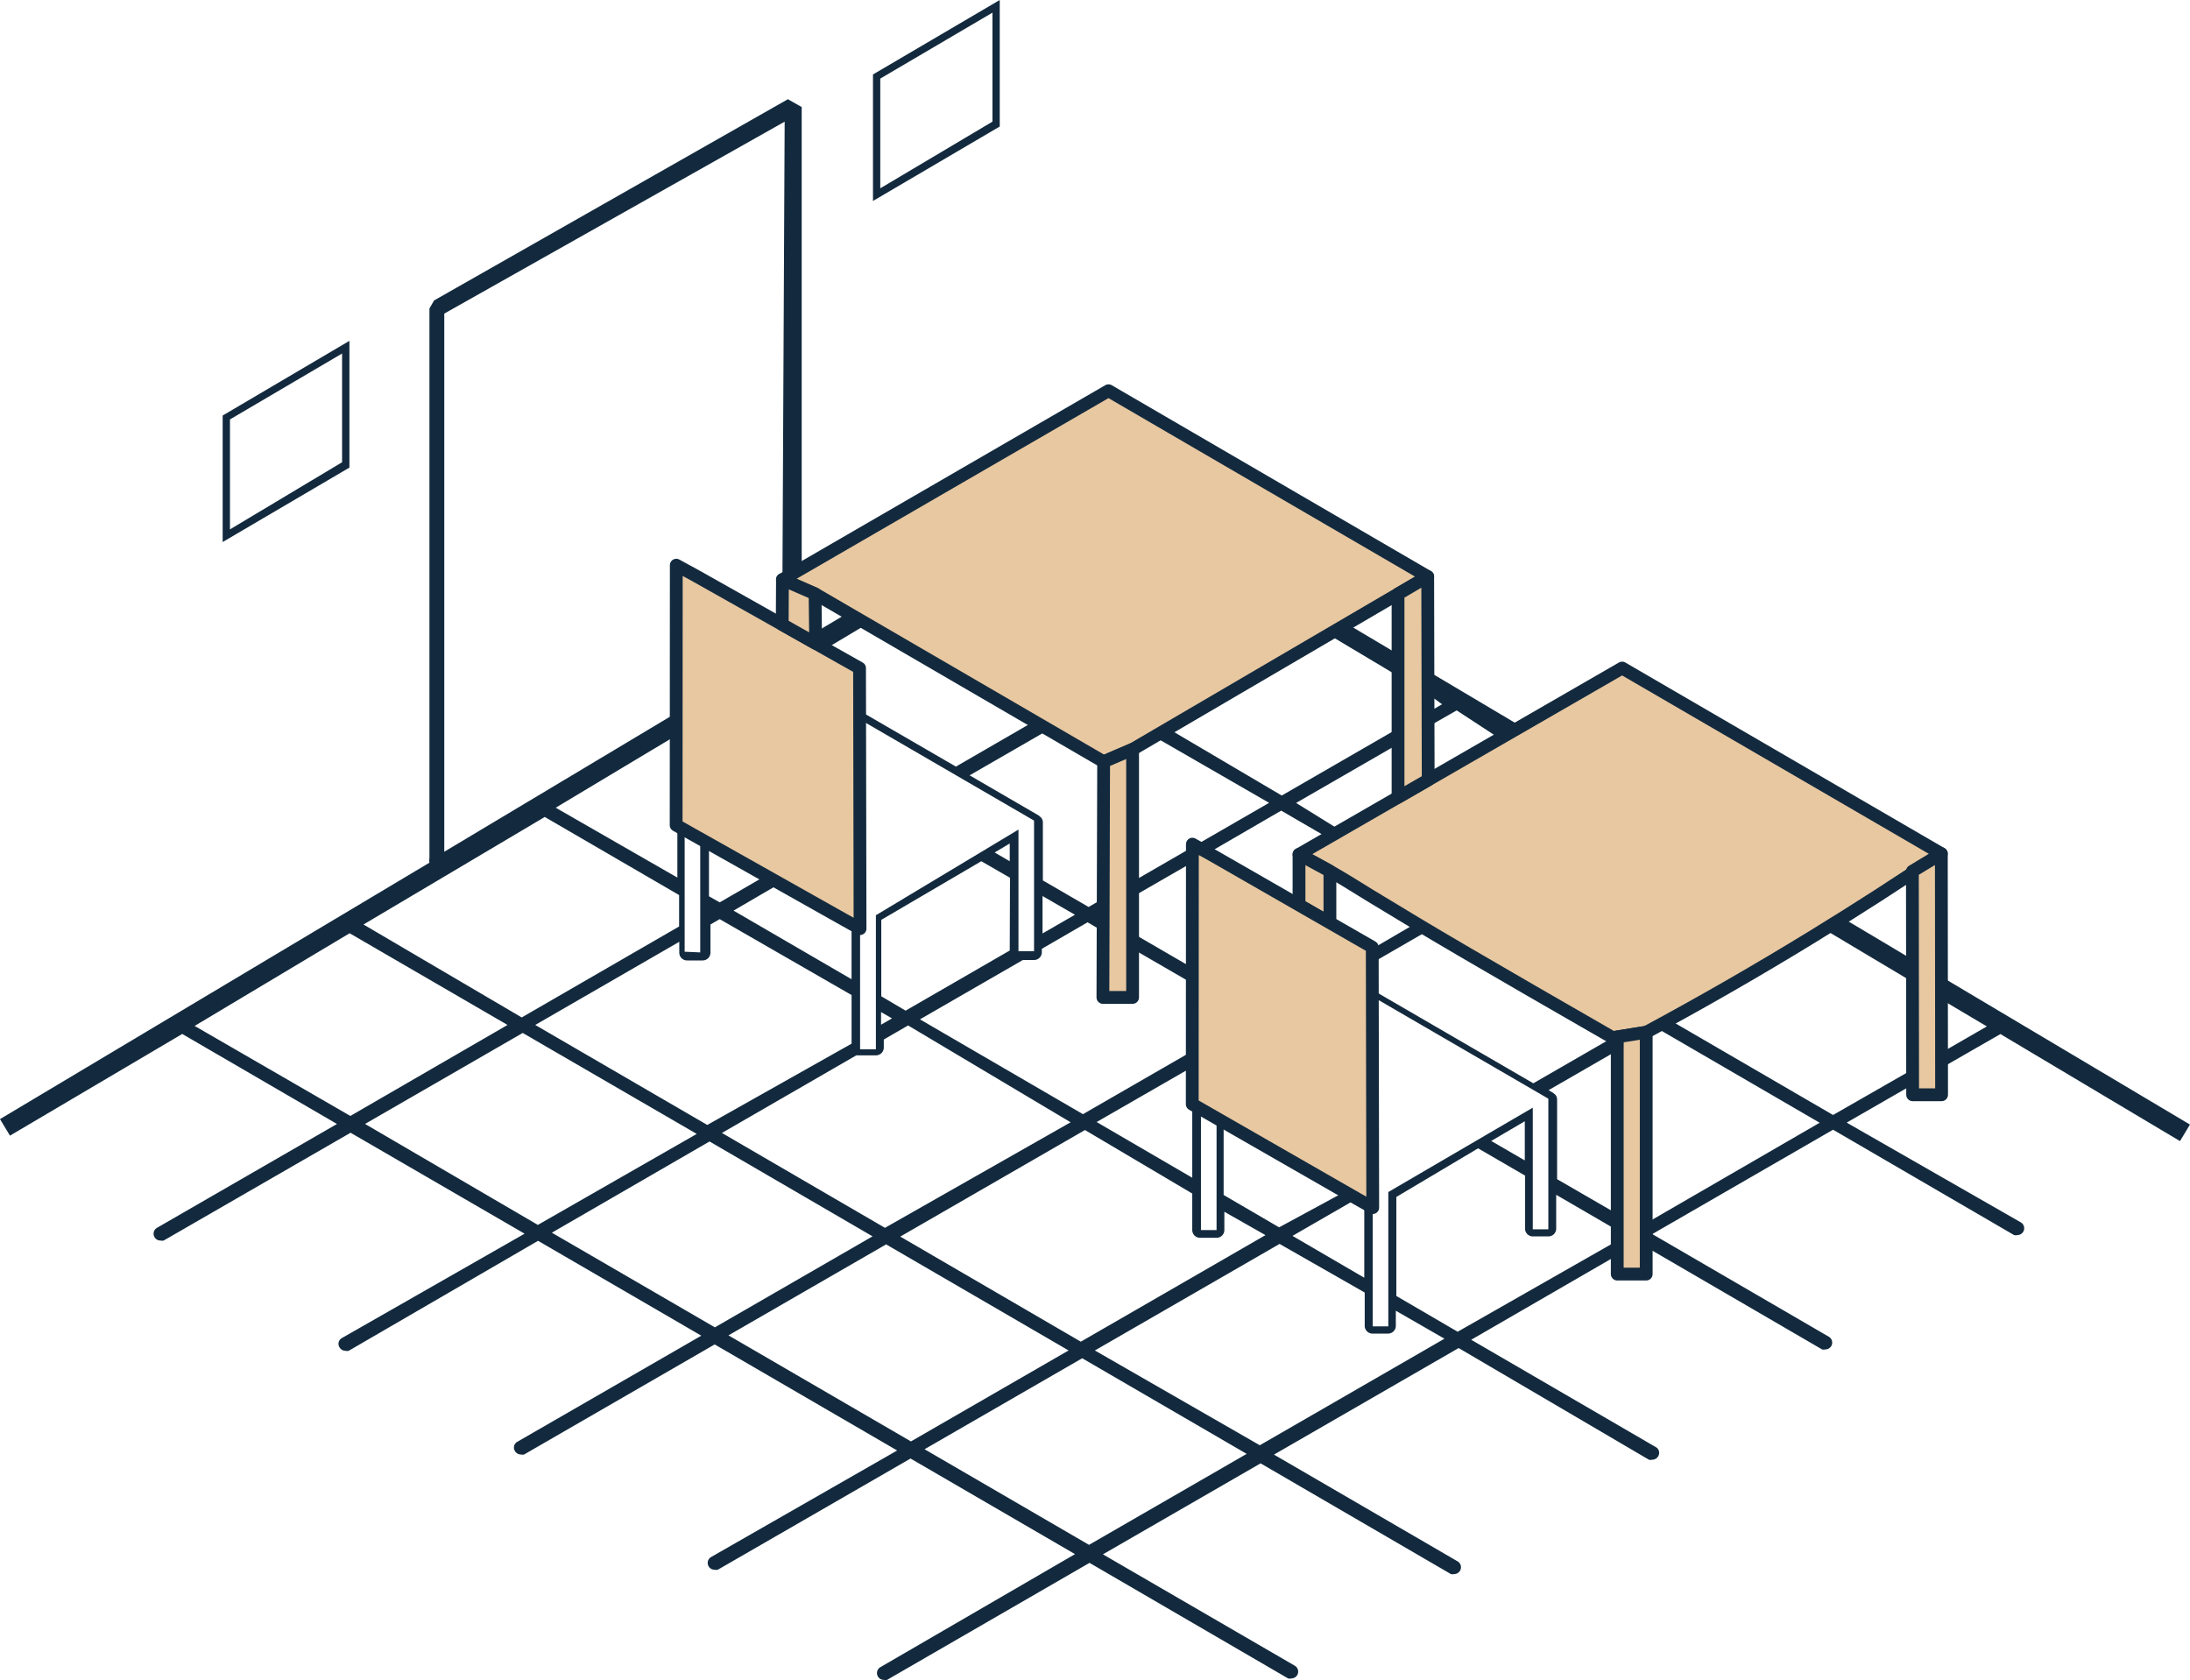 <svg xmlns="http://www.w3.org/2000/svg" width="171.142" height="131.307" viewBox="0 0 171.142 131.307"><defs><style>.a{fill:#132a3e;}.b{fill:#e8c8a1;stroke:#132a3e;stroke-linejoin:round;}</style></defs><g transform="translate(-3.929 -23.846)"><path class="a" d="M30.662,51.473v8.5L21.9,65.22V56.626l8.765-5.153m.57-.988-9.906,5.837v9.887l9.906-5.818V50.485Z"/><path class="a" d="M81.486,24.835v8.518l-8.766,5.21V29.988l8.766-5.153m.57-.989L72.15,29.665v9.887l9.906-5.818Z"/><path class="a" d="M18.17,104.655l12.093,7.035-14.071,8.119a.531.531,0,0,0-.19.722.517.517,0,0,0,.457.267.544.544,0,0,0,.266,0l14.6-8.423,13.6,7.89-14.279,8.157a.513.513,0,0,0-.2.7l.015.027a.535.535,0,0,0,.456.266.481.481,0,0,0,.266,0l14.793-8.594,12.758,7.415-14.374,8.29a.514.514,0,0,0-.206.7l.016.027a.534.534,0,0,0,.456.266.521.521,0,0,0,.266,0l14.888-8.6,14.26,8.29-14.545,8.329a.53.53,0,0,0-.19.722.515.515,0,0,0,.456.266.569.569,0,0,0,.266,0l15.059-8.689,12.853,7.472L72.72,154.148a.532.532,0,0,0,.267.988.521.521,0,0,0,.266,0l15.819-9.145,15.515,9.031a.525.525,0,0,0,.267,0,.532.532,0,0,0,.266-.988l-15-8.709,12.321-7.111,14.869,8.651a.521.521,0,0,0,.266,0,.532.532,0,0,0,.266-.988l-14.355-8.347,14.431-8.328,14.869,8.727a.521.521,0,0,0,.266,0,.534.534,0,0,0,.456-.266.514.514,0,0,0-.163-.708l-.027-.015L118.9,128.555l11.408-6.6v1.464h2.263v-2.11l13.747,8a.569.569,0,0,0,.266,0,.532.532,0,0,0,.266-.989l-13.8-8.024,14.127-8.157,14.146,8.233a.485.485,0,0,0,.267,0,.532.532,0,0,0,.266-.988l-13.614-7.8,5.153-2.966v.779h2.262v-2.091l4.6-2.643,14.032,8.366.779-1.293-19.432-11.56V90.566h0L130.693,76.058l-7.89,4.564-7.3-4.336V68.909h0L90.555,54.383,66.579,68.263V32.212L65.5,31.6,37.849,47.328l-.361.628V90.927a.789.789,0,0,0,0,.342L3.929,111.31l.779,1.293Zm137.469-2.7,3.556,2.11-3.556,2.054Zm-2.262-3.118-5.876-3.5,5.876-3.441Zm-6.2,12.15-12.853-7.473L146.532,96.5l6.883,4.107v6.807Zm-14.6-6.465.7-.4,12.854,7.472L132.6,119.429ZM46.5,87.695,57,93.8v2.453l-12.3,7.111L32.335,96.1Zm58.943,2.928v3.955l-7.092-4.069,5.7-3.309,3.632,2.111-2.263,1.312ZM97.1,109.941h0v5.951l-7.472-4.354,7.472-4.3ZM99,111.12v8.86H97.78v-9.507ZM97.1,91.25v8.233l-4.715-2.738V93.969Zm13.443,26.619v5.838l-5.609-3.271,5.038-2.909.571.323Zm-6.655,1.9-4.335-2.529v-5.7l9.412,5.476Zm-1.065.608-14.431,8.328-14.109-8.214,14.432-8.328,8.385,4.963v2.852a.607.607,0,0,0,.608.608H99a.607.607,0,0,0,.609-.608v-1.426Zm-29.737-.57-12.74-7.415,10.5-6.066h1.54a.608.608,0,0,0,.609-.608v-.628l1.9-1.1,12.7,7.568ZM84.737,87.98V98.19H83.52V88.683L72.378,95.376v10.477H71.142V80.317l.209-.114L84.87,88.056h0Zm-1.9,1.787v1.388l-1.179-.684Zm0,8.366-8.138,4.7-1.9-1.122V95.737l7.815-4.582,2.244,1.293Zm-9.2,5.305-.856.494v-.988ZM59.2,111.766l-13.443-7.815,11.256-6.5V98.3a.608.608,0,0,0,.608.609H58.84a.608.608,0,0,0,.609-.609V96.1l.722-.419,10.306,5.933v3.8Zm.133-17.873V89.862L63.746,92.3l-3.575,2.072Zm-1.9,4.335V88.721l1.217.7v8.86ZM47.356,86.972l9.507-5.7v6.883h0v4.278Zm17.7-14.222-7.91-4.544a.208.208,0,0,0-.289.06.219.219,0,0,0-.034.13V79.538L38.648,90.414V48.355l26.6-15Zm5.419,23.463v4.164l-9.222-5.362,3.518-2.054Zm-.266-24.471-2.586,1.54V70.259Zm14.6,8.442-6.179,3.575L71.58,79.671a.584.584,0,0,0-.305,0h-.209V76.305a.227.227,0,0,0-.114-.19l-2.605-1.5,3.347-2Zm5.381,3.1V94.045L89,94.73l-3.574-2.073V88.132h0a.567.567,0,0,0-.153-.4l-.171-.152-5.4-3.138,6.161-3.555,4.316,2.491ZM87.931,95.338,85.4,96.8V93.874Zm2.244,0h0Zm2.263,6.465V98l4.658,2.7V106l-8.537,4.924L75.82,103.514l8.042-4.639h.875a.607.607,0,0,0,.608-.609V98l3.575-2.072,1.2.7V101.8Zm1.73-20.364,8.936,5.153-10.666,6.16V82.409Zm19.014-6.465L109.189,72.6l3.993-2.339Zm0,1.769v4.031l-9.089,5.247-8.9-5.247,12.549-7.34,5.476,3.271Zm0,9.507L108.77,88.8l-3.555-2.2,8.043-4.64ZM114.589,96l-3.423,2v-.133l-3.308-1.9V91.935Zm2.034-17.113-1.179.685v-1.54Zm4.62,2.757L115.539,85V80.641l2.225-1.274Zm8.709,23.292-6.2,3.575-12.111-7.035a.584.584,0,0,0-.305,0h-.209V99.122l4.506-2.605Zm-17.531,12.074v10.5H111.2V101.974l.209-.114,13.519,7.853h0v10.21h-1.217v-9.507Zm10.667-5.533v3.061l-2.624-1.521Zm7.225-5.7v12.948l-4.7-2.719v-6.217h0a.609.609,0,0,0-.152-.4l-.191-.152-.323-.19,5.438-3.137ZM117.84,127.928l-4.791-2.795v-7.739l6.388-3.8,3.67,2.13v4.145a.608.608,0,0,0,.608.608h1.217a.608.608,0,0,0,.609-.608v-2.643L130.313,120v.818Zm-28.35,1.464,14.432-8.328,6.655,3.8v2.6a.608.608,0,0,0,.608.609H112.4a.608.608,0,0,0,.609-.609v-1.178l3.8,2.186-14.431,8.328Zm-13.309,7.719L88.5,130l12.853,7.473-12.321,7.111Zm-15.325-8.9L73.177,121.1l14.26,8.29L75.116,136.5Zm-13.8-8.024,12.321-7.13,12.739,7.415-12.321,7.112Zm-14.6-8.5,12.321-7.111,13.6,7.891-12.416,7.111ZM19.14,104.027l12.111-7.244,12.34,7.168-12.283,7.112Z"/><path class="b" d="M107.858,91.935c1.174.671,1.921,1.146,3.131,1.893,0,0,.2.124,3.6,2.176,4,2.417,14.824,8.627,15.363,8.936l2.624-.418c4.2-2.261,8.546-4.745,13-7.476q5.286-3.24,10.061-6.48L130.693,76.058l-25.25,14.565C106,90.912,106.848,91.358,107.858,91.935Z"/><path class="b" d="M130.313,105.954l.009-1.073,2.254-.359v18.9h-2.263Z"/><path class="b" d="M153.377,91.935l.019,17.473h2.262q-.009-9.421-.019-18.842Z"/><path class="b" d="M105.443,90.623v3.955l2.415,1.388V91.935l-2-1.089Z"/><path class="b" d="M111.166,97.867q.02,10.181.038,20.361l-1.236-.7L97.1,110.143q.006-10.161.011-20.322l1.6.892Z"/><path class="b" d="M71.1,76.063l.039,20.36-1.259-.7L56.768,88.339q.006-10.161.011-20.322l1.631.892Z"/><path class="b" d="M90.175,83.379l2.263-.97,23.063-13.5L90.555,54.383l-25.48,14.76,2.55,1.116Z"/><path class="b" d="M90.118,101.8h2.32V82.409l-2.263.97Z"/><path class="b" d="M113.182,70.267q0,7.946,0,15.891l2.356-1.359q-.018-7.946-.038-15.89Z"/><path class="b" d="M65.075,69.143l-.017,3.513,2.612,1.472-.045-3.869Z"/></g></svg>
